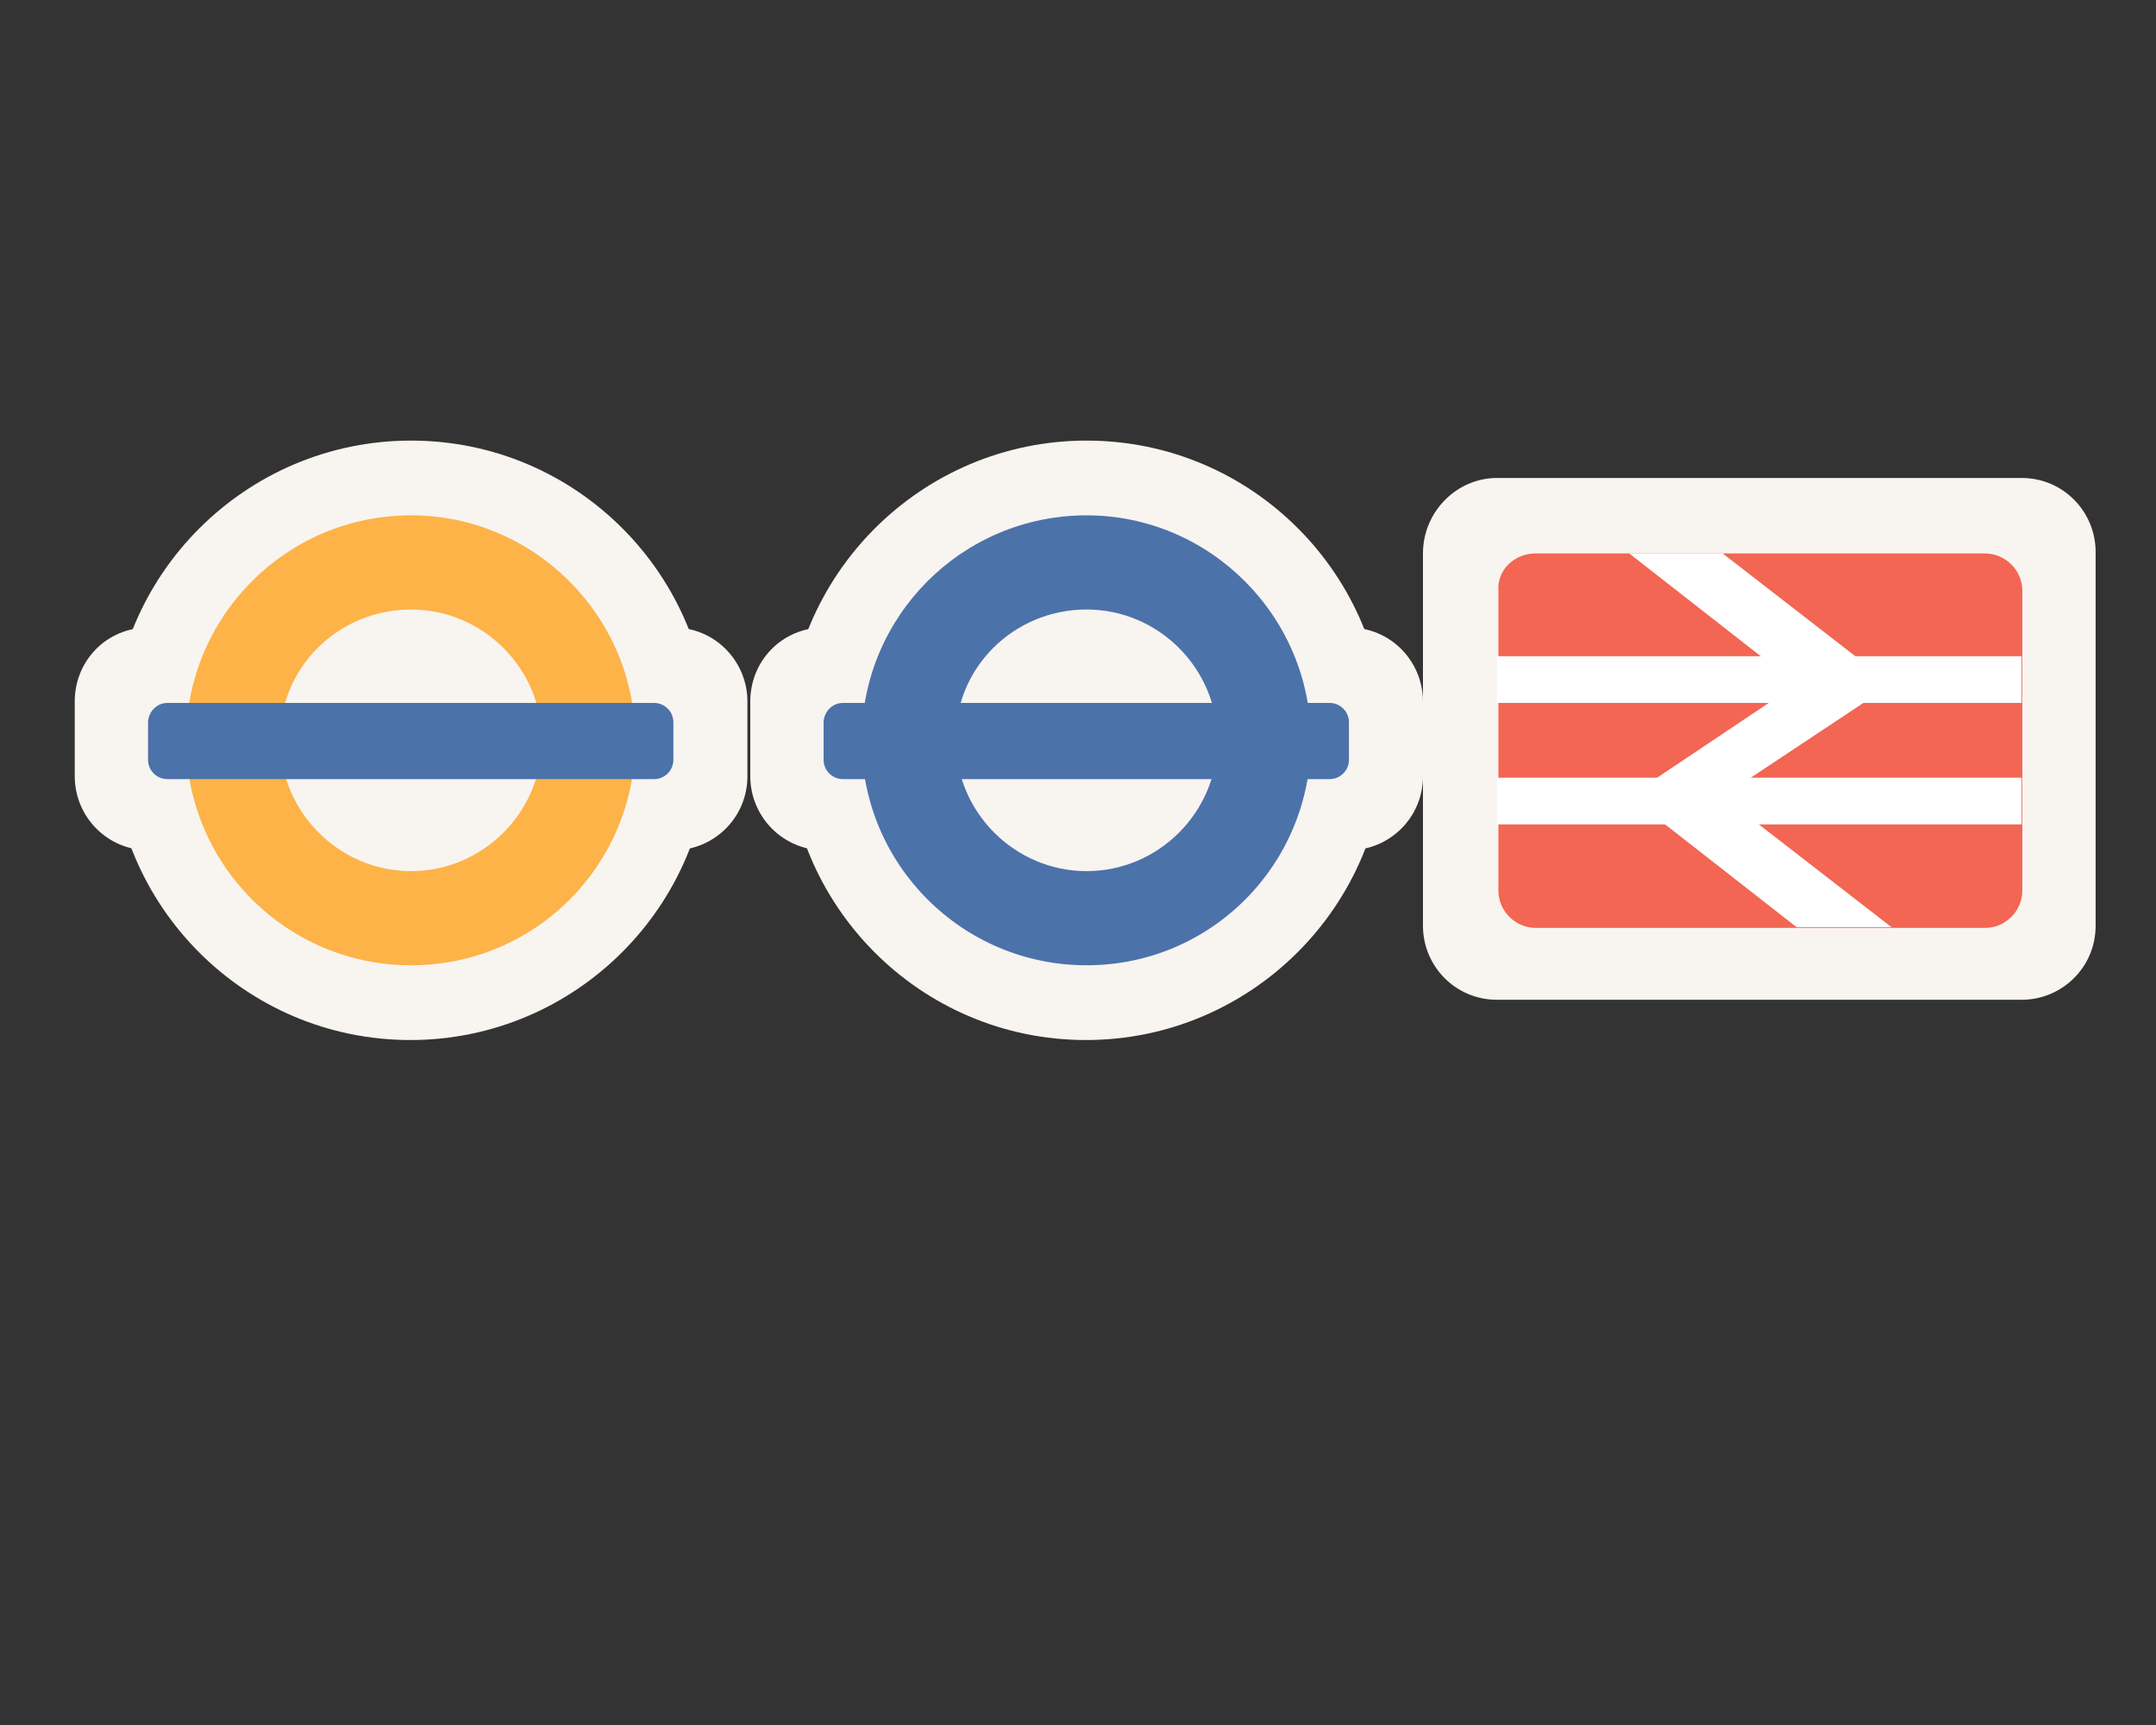 <?xml version="1.0" encoding="utf-8"?>
<!-- Generator: Adobe Illustrator 18.0.0, SVG Export Plug-In . SVG Version: 6.00 Build 0)  -->
<!DOCTYPE svg PUBLIC "-//W3C//DTD SVG 1.1//EN" "http://www.w3.org/Graphics/SVG/1.1/DTD/svg11.dtd">
<svg version="1.1" id="Layer_1" xmlns="http://www.w3.org/2000/svg" xmlns:xlink="http://www.w3.org/1999/xlink" x="0px" y="0px"
	 viewBox="0 0 300 240" enable-background="new 0 0 300 240" xml:space="preserve">
<rect x="0" y="0" width="300" height="240" fill="#333333" stroke="none"/>
<path fill="#F8F4F0" d="M208.3,66.5h73c5.8,0,10.3,4.7,10.3,10.3v52c0,5.8-4.7,10.3-10.3,10.3h-73c-5.8,0-10.3-4.7-10.3-10.3V77
	C198,71.2,202.7,66.5,208.3,66.5"/>
<path opacity="0.7" fill="#F02A10" enable-background="new    " d="M213.7,77h62.5c2.8,0,5.2,2.3,5.2,5.2v41.7
	c0,2.8-2.3,5.2-5.2,5.2h-62.5c-2.8,0-5.2-2.3-5.2-5.2V82.2C208.3,79.3,210.7,77,213.7,77"/>
<rect x="208.3" y="91.3" fill="#FFFFFF" width="73" height="6.5"/>
<rect x="208.3" y="108.2" fill="#FFFFFF" width="73" height="6.5"/>
<polygon fill="#FFFFFF" points="226.7,77 250,95.2 226.7,110.8 250,129 263.2,129 239.7,110.8 263.2,95.2 239.7,77 "/>
<path fill="#F8F4F0" d="M192.8,103c0,23-18.7,41.7-41.7,41.7S109.5,126,109.5,103s18.7-41.7,41.7-41.7S192.8,80,192.8,103"/>
<path fill="#F8F4F0" d="M114.7,87.3h73c5.8,0,10.3,4.7,10.3,10.3V108c0,5.8-4.7,10.3-10.3,10.3h-73c-5.8,0-10.3-4.7-10.3-10.3V97.8
	C104.3,92,108.8,87.3,114.7,87.3"/>
<path fill="#4C72AA" d="M151.2,71.7c-17.3,0-31.3,14-31.3,31.3s14,31.3,31.3,31.3s31.2-14,31.2-31.3S168.3,71.7,151.2,71.7
	 M151.2,84.8c10,0,18.2,8.2,18.2,18.2s-8.2,18.2-18.2,18.2S133,113,133,103C132.8,93,141,84.8,151.2,84.8"/>
<path fill="#4C72AA" d="M117.3,97.8H185c1.5,0,2.7,1.2,2.7,2.7v5.2c0,1.5-1.2,2.7-2.7,2.7h-67.7c-1.5,0-2.7-1.2-2.7-2.7v-5.3
	C114.7,99,115.8,97.8,117.3,97.8"/>
<path fill="#F8F4F0" d="M98.8,103c0,23-18.7,41.7-41.7,41.7S15.5,126,15.5,103s18.7-41.7,41.7-41.7S98.8,80,98.8,103"/>
<path fill="#F8F4F0" d="M20.7,87.3h73c5.8,0,10.3,4.7,10.3,10.3V108c0,5.8-4.7,10.3-10.3,10.3h-73c-5.8,0-10.3-4.7-10.3-10.3V97.8
	C10.3,92,14.8,87.3,20.7,87.3"/>
<path opacity="0.7" fill="#FF9701" enable-background="new    " d="M57.2,71.7c-17.3,0-31.3,14-31.3,31.3s14,31.3,31.3,31.3
	s31.2-14,31.2-31.3S74.3,71.7,57.2,71.7 M57.2,84.8c10,0,18.2,8.2,18.2,18.2s-8.2,18.2-18.2,18.2S39,113,39,103
	C38.8,93,47,84.8,57.2,84.8"/>
<path fill="#4C72AA" d="M23.3,97.8H91c1.5,0,2.7,1.2,2.7,2.7v5.2c0,1.5-1.2,2.7-2.7,2.7H23.3c-1.5,0-2.7-1.2-2.7-2.7v-5.3
	C20.7,99,21.8,97.8,23.3,97.8"/>
</svg>
